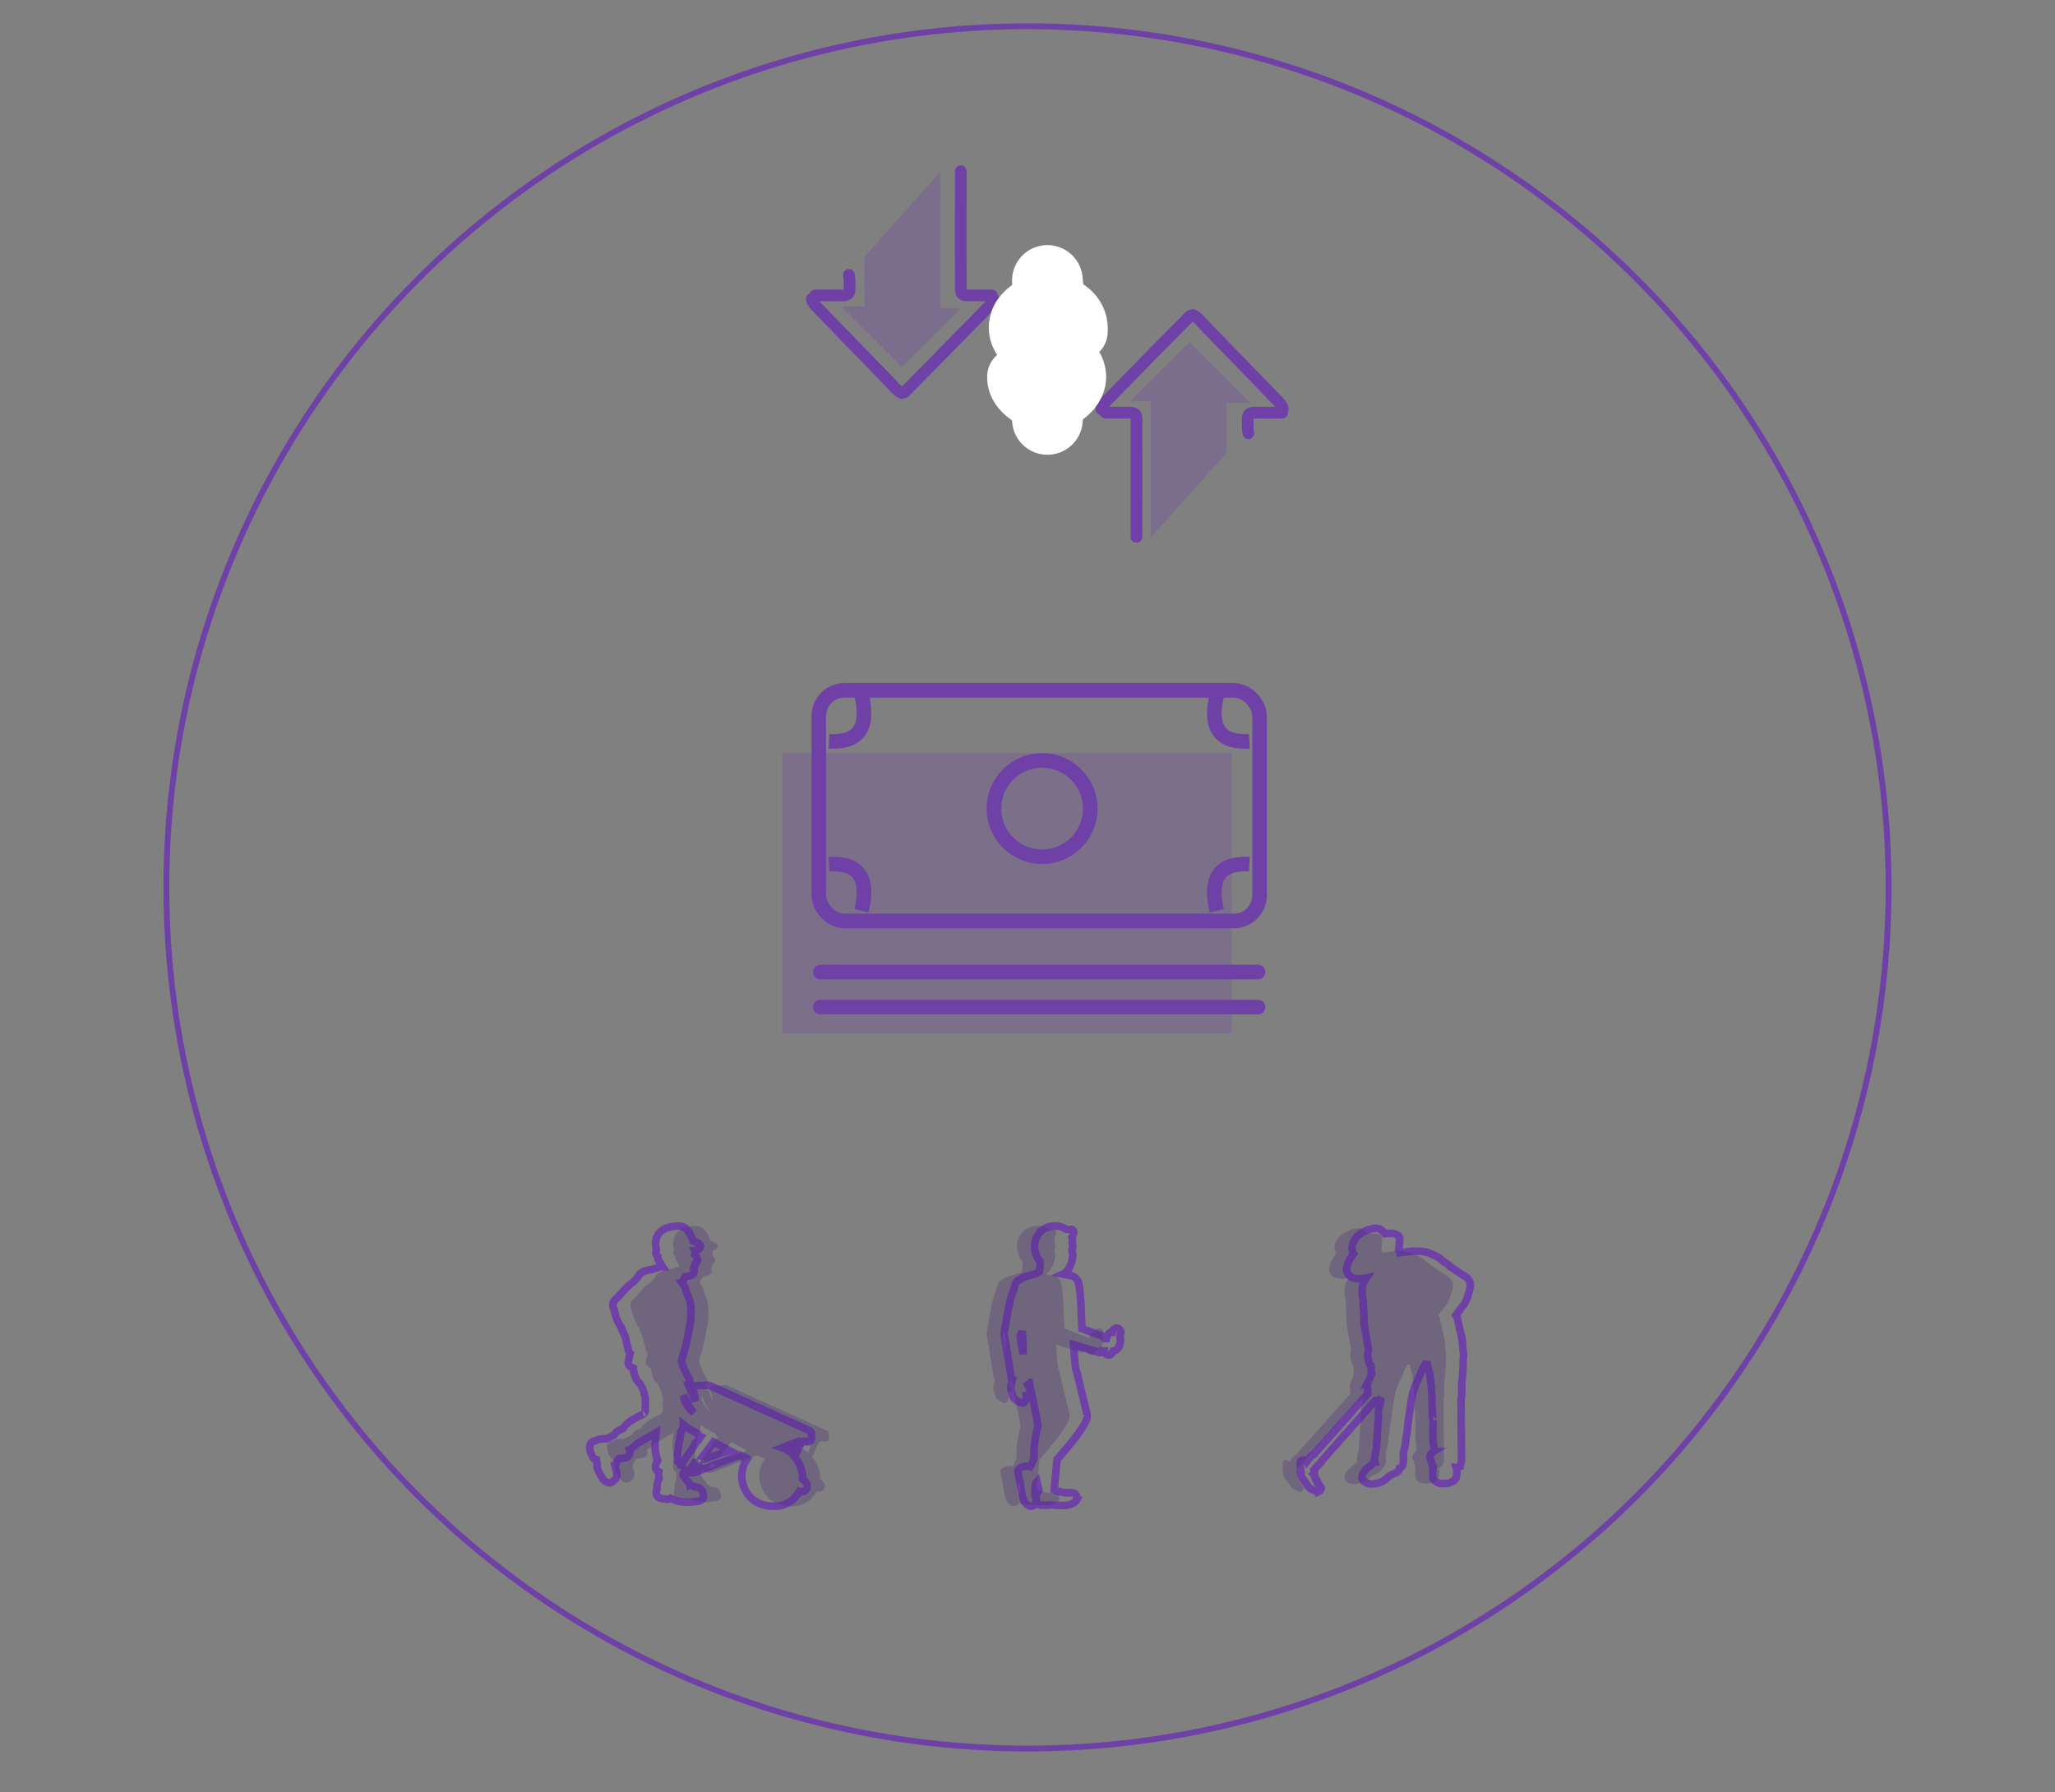 <?xml version="1.0" encoding="UTF-8"?>
<svg width="352" height="307" arialabelledby="section-2-mobile-svg-c" xmlns="http://www.w3.org/2000/svg" role="img">
    <rect width="100%" height="100%" fill="#808080" stroke="none"/>
    <title id="section-2-mobile-svg-c">Process flow diagram of COVID-19 emergency supplemental funding from appropriations to obligations and ending with outlays.</title>
    <g transform="translate(28 4)" fill="none" fill-rule="evenodd">
        <g stroke="#6F41A7" stroke-linecap="round" stroke-linejoin="round" stroke-width="2">
            <path d="M161.345 66.677c1.322.008 2.645-.004 3.968.004 1.184.007 1.357.177 1.358 1.364.005 6.64.014 13.282-.003 19.922M176.31 49.945c.912.428 1.472 1.257 2.145 1.944 4.1 4.194 8.171 8.416 12.253 12.627.449.462.97.876 1.02 1.594M175.879 50.08c-4.83 4.865-9.62 9.77-14.422 14.662-.384.391-.738.79-.792 1.368M191.615 66.678c-1.587.003-3.174.013-4.761-.004-.792-.008-1.158.349-1.137 1.144.02.798-.033 1.599.116 2.39"/>
        </g>
        <path fill-opacity=".299" fill="#6F41A7" d="M169.103 88.106v-23.38h-3.529l10.13-10.085L186.11 65h-4.003v8.53"/>
        <g stroke="#6F41A7" stroke-linecap="round" stroke-linejoin="round" stroke-width="2">
            <path d="M141.901 46.603c-1.322-.008-2.645.004-3.968-.004-1.183-.007-1.357-.177-1.358-1.364-.004-6.64-.014-13.282.003-19.922M126.483 63.335c-.912-.428-1.473-1.257-2.145-1.944-4.1-4.194-8.172-8.416-12.254-12.627-.448-.462-.969-.876-1.02-1.594M126.914 63.2c4.83-4.865 9.62-9.77 14.422-14.662.384-.391.738-.789.792-1.368M111.631 46.602c1.587-.003 3.174-.013 4.761.004.792.008 1.158-.349 1.137-1.144-.02-.798.033-1.599-.116-2.39"/>
        </g>
        <path fill-opacity=".299" fill="#6F41A7" d="M133.084 25.396v23.38h3.53l-10.131 10.086-10.406-10.36h4.004v-8.53"/>
        <g stroke="#FFF" stroke-linecap="round" stroke-linejoin="round">
            <path d="M156.784 52.79c.244-2.712-1.815-4.443-4.316-4.82-2.15-.322-4.041.264-5.444 2.058-.93 1.189-.923 2.95-.002 4.145 1.038 1.347 2.4 2.003 4.086 2.083 1.929.092 3.728.595 4.83 2.378.943 1.525.672 3.057-.37 4.286-.908 1.07-2.11 1.612-3.476 1.767-2.045.231-3.838-.279-5.22-1.916-.54-.64-.84-1.374-.834-2.226" stroke-width="9.909"/>
            <path d="M151.41 44.038c.156 1.24.08 2.483.096 3.724M151.506 64.921c-.022.973.066 1.948-.095 2.918" stroke-width="12.111"/>
        </g>
        <g transform="translate(106 113)">
            <rect stroke="#6F41A7" stroke-width="2.5" x="6.25" y="1.25" width="75.5" height="39.5" rx="4.404"/>
            <circle stroke="#6F41A7" stroke-width="2.5" cx="44.5" cy="21.5" r="8.25"/>
            <path d="M8 31.021c5.071-.29 6.928 2.37 5.57 7.979M8 9.979c5.071.29 6.928-2.37 5.57-7.979M80 31.021c-5.071-.29-6.928 2.37-5.57 7.979M80 9.979c-5.071.29-6.928-2.37-5.57-7.979" stroke="#6F41A7" stroke-width="2.5"/>
            <path stroke="#6F41A7" stroke-width="2.5" stroke-linecap="round" stroke-linejoin="round" d="M6.507 55.5h74.986M6.507 49.5h74.986"/>
            <path fill-opacity=".262" fill="#6F41A7" d="M0 12h77v48H0z"/>
        </g>
        <circle stroke="#6F41A7" cx="148" cy="148" r="147.5"/>
        <path d="M107.458 244.811a4.356 4.356 0 00-1.458-.844l2-.778-.542 1.622zm-15.166 1.17c-.133 0-.28-.02-.292.019 0 0 .004-.035.034-.084l2.036-2.676.15-.24 2.78 1.486-4.708 1.495zm-1.322-2.518a.7.7 0 00-.008.105l-2.1 3.047c-.09.129-.142.26-.168.385a.655.655 0 00-.155-.056c-.071-.279-.286-.51-.539-.678a3.59 3.59 0 00.022-1.046l.304-2.229c.156-.25.152-.596.113-.877.14-.239.165-.57.152-.82l.004-.04c.23-.15.378-.496.444-1.054l.002-.2c1.022.85 2.394 1.52 2.443 1.54l.059.037a.718.718 0 00.457.536l-.46.648-.11.125c-.272.16-.428.354-.46.577h0zm.025 3.964c-.002.004-.344.106-.566-.056.018-.042.05-.1.104-.176l.448-.658a.87.87 0 00.136.228c.008.02.128.278.454.442l-.576.22zM89.52 235.81c.414.975.9 1.684 1.35 2.19-.908-.69-1.528-1.918-1.656-2.185L89.13 235l.39.81zm20.905 5.135L93.68 233.37a1.484 1.484 0 00-.852-.096l-1.425.078c-.184.01-.746.042-.863.51-.086.333.143.603.368.778l.205 1.389c-.387-.888-.908-2.148-1.25-2.986a.55.55 0 00.236-.203c.16-.283.016-.598-.07-.734l-.15-.28c-.513-.778-1.131-2.544-1.146-2.55 0-.175.19-.907.361-1.467.419-1.158.923-3.96.938-4.055.435-1.82.312-3.453.308-3.472.041-1.355-.613-2.551-.625-2.551l-.28-.89c-.055-.329-.334-.75-.55-1.037a2.75 2.75 0 01.22-.688c.136-.255.235-.39.28-.445l.513-.115c.558-.026.803-.268.911-.466.158-.292.086-.591.013-.767a.321.321 0 00.047-.085c.04-.102.048-.205.04-.294l.03-.033a.695.695 0 00.133-.422.683.683 0 00.344-.346c.19-.425-.12-.85-.218-.974l-.18-.218.03-.06c.126-.297.005-.62-.038-.706.683-.077.88-.388.938-.628.054-.35-.143-.655-1.232-.988-.454-1.286-1.06-1.974-1.086-2.002-.992-1.135-3.4-.235-3.682-.12-1.771.756-1.777 2.614-1.544 3.43l.033.234c-.19.538.036.956.251 1.17l-.003.012c-.073.39.24.836.549 1.167.052.18.117.358.215.497a1.495 1.495 0 00-.777.187l-1.126.325c-1.695.192-2.162.936-2.288 1.276l-.718.815c-1.304.875-2.473 2.385-2.475 2.398l-.675.645c-.623.533-.419 1.311-.19 1.716.352 1.793.992 2.77 1.304 3.156 0 .292.157.553.244.68l.437 1.077c.043.576.283 1.297.369 1.545.002.479.186.816.39 1.026l-.301 1.29a.882.882 0 00.108.744c.177.264.474.416.72.496.16 1.743.863 2.464 1.174 2.7l.497.971.394 1.367v2.235c.019.429-.49.682-.487.682-2.319 1.087-3.048 1.884-3.264 2.34l-.422.217c-.582.154-.95.58-1.126.897l-1.054.579a1.033 1.033 0 00-.36.13c-1.043-.038-1.557.153-1.811.328-.51.07-.758.337-.879.56-.431.805.304 2.079.432 2.282.12.25.344.37.593.4l.138.711c-.124.43.086 1.11.622 2.012.383.741.801 1.139 1.281 1.22.35.055.653-.087.785-.213l.395-.34c.545-.58.149-1.693.039-1.945l-.087-.397a1.45 1.45 0 00.128-.269.853.853 0 00.165-.38.732.732 0 00.205-.344.68.68 0 00.214-.224l.882-.122c.519-.057.755-.316.863-.527.155-.301.112-.638.034-.895.26-.131.649-.412 1.24-.987l3.312-1.921.004-.002-.086.919c-.258 2.08.138 3.339.352 3.836l-.054.106c-.132.238-.534.963-.16 1.516.11.163.258.264.41.327-.023.196-.014.433.025.706l.02.505c-.368.58-.368 1.353-.342 1.718-.145.279-.13.643-.1.83-.019.566.62.88 1.866.935.21.013.39-.044.526-.155l.672.253c1.572.733 4.06.257 4.192.233.485-.125.68-.39.759-.593.115-.3.024-.584-.049-.742a1.195 1.195 0 00-.402-.78c-.387-.334-.881-.303-.828-.294-.409-.063-.866-.357-1.114-.541a.973.973 0 00-.245-.41.664.664 0 00-.267-.317.703.703 0 00-.156-.15l-.044-.085a.645.645 0 00-.252-.34l-.104-.227c.03-.147.164-.444.328-.72a.916.916 0 00.04-.103 1.695 1.695 0 001.718.362l7.588-2.927.036-.01.26.143c.17.115.424.26.65.246l.36.235c-2.132 3.265.114 6.044.116 6.044 1.222 1.794 3.276 2.082 4.472 2.082.529 0 .89-.055.938-.063 2.048-.375 3.029-1.78 3.406-2.505.354.096.655.076.903-.067.308-.172.44-.491.439-.612.173-.532-.34-1.081-.774-1.43.056-1.887-.923-3.251-1.347-3.752.204-.603.798-1.829 1.218-2.644l.319-.092.422.075c.353.124.577-.005.679-.094.247-.207.242-.523.223-.67v-.552c0-.377-.331-.597-.567-.649h0zM223.755 216.815c.44-1.362-.551-2.158-1.195-2.417l-2.237-1.5c-.238-.32-.726-.611-1.07-.788-.717-.799-1.707-1.164-1.994-1.259-1.48-.852-4.061-.456-4.154-.441l-1.328.166a2.209 2.209 0 00-.21-.482c.129-.487.129-.93.118-1.128.202-.688-.03-1.098-.047-1.115-.298-.645-1.427-.66-2.433-.53l-.525-.577c-.712-.727-2.18-.16-2.607.027-1.513.65-1.959 1.405-2.076 1.674-.693 1.055-.333 1.93-.121 2.287-1.077 1.26-1.211 2.495-1.218 2.604.011.768.402 1.175.728 1.382.759.479 1.92.343 2.698.17l-.413.627c-.615.955-.251 2.764-.22 2.894l.19 3.158c-.065 1.536.333 3.01.34 3.023l.438 2.71c-.24.547-.093 1.405.018 1.857.04.404.225.616.386.723l.084 1.388-.161.649-.314.6a2.509 2.509 0 00-.158 1.6 3.26 3.26 0 00.02.613l-9.272 10.42a1.043 1.043 0 00-.505.323l-.693.88a.594.594 0 00-.225-.213.738.738 0 00-.637.006.516.516 0 00-.265.405c-.015.18.049.733.1 1.16a.817.817 0 00-.102.353c.006.224.06.388.13.507.033.294.148.477.238.577l.944 1.337c.208.368.468.512.536.542l.726.345c.159.089.302.12.421.12.102 0 .19-.023.259-.052a.672.672 0 00.328-.322c.08-.195.055-.468-.245-.678-.017-.027-.037-.05-.06-.076-.043-.123-.14-.234-.284-.355l.007-.037c.022-.234-.088-.39-.278-.514a.698.698 0 00-.062-.078.408.408 0 00-.075-.22.46.46 0 00-.119-.387.414.414 0 00-.03-.111.49.49 0 00-.105-.15c.003-.002.003-.004.005-.008a.528.528 0 00.07-.43.518.518 0 00.03-.221.538.538 0 00-.036-.13l.893-.973c.24-.17.355-.347.397-.507l9.172-10.346c.47.051.832-.195 1.044-.489l-.234 1.246c-.349.69-.245 1.615-.234 1.633l-.373 5.77-.21 1.064c-.134.561-.116.978-.054 1.267a.785.785 0 00-.36.304l-.36.347c-1.107.686-1.372 1.485-1.38 1.526-.188.444-.069.772.066.972.373.548 1.237.632 1.467.644 1.936-.067 2.704-1.08 2.726-1.11.064-.077.366-.29.58-.415l.925-.4c.364-.163.544-.467.6-.787a.864.864 0 00.218-.124c.335-.262.368-.696.362-.702.103-.515.048-1.594.042-1.688v-.201c.26-.61.428-2.07.496-2.775.17-.476.22-1.412.227-1.649l.576-4.084c.033-.423.3-1.544.417-2.01.15-.305.298-.82.304-.863l.924-2.072c.17-.514.56-1.224.788-1.62.148.02.28.039.397.053.073.784.386 1.616.404 1.633l.253 2.178.148 2.204c-.121.788.049 1.862.055 1.862-.028 1.083.073 1.617.082 1.617v-.002l.018 1.145c-.164 2.368.198 3.812.205 3.81.024.28-.17.468-.161.468h.002c-.39.246-.518.55-.558.764-.066.365.08.676.178.836l.095.384c.055.207.14.367.252.482v.058l-.011.211c-.095.653-.077 1.023-.044 1.218-.062.501.134.828.322 1.017.567.575 1.634.499 1.718.49.783-.028 1.359-.25 1.716-.66.338-.395.358-.83.344-1.038.051-.285.005-.614-.02-.75l-.083-.291c.112.01.2-.01.295-.047a.759.759 0 00.46-.56l.041-.13c.143-.296.12-.674.11-.733l-.068-10.256.097-.624c.062-.512.02-1.933.007-2.296.218-.924.26-3.524.267-4.068.13-.487.004-1.224-.034-1.407l-.077-.784c0-1.239-.419-2.52-.54-2.861v-.14c0-.375-.177-.897-.256-1.115-.027-.503-.192-.842-.364-1.06l1.116-1.507c.556-.46 1-1.856 1.275-2.967M147.251 228l-.51-3.04c.096-.303.2-.624.312-.96.082.577.15 1.131.206 1.652a66.094 66.094 0 00-.008 2.348m16.347-4.426l-.072-.031a.672.672 0 00-.881.35l-.112.255c-.017-.004-.033-.006-.047-.007-.443-.03-.694.46-.78.624a2.49 2.49 0 00-.186.52l-.13.005a.434.434 0 00-.268-.301l-3.786-1.417c-.047-.753-.075-1.505-.105-2.261-.062-1.612-.127-3.28-.362-5.009-.154-1.118-.78-1.815-1.616-1.815-.02 0-.04 0-.061.002-.246-.06-.705-.158-1.143-.249.797-.372 1.583-1.462 1.703-3.277.016-.215-.045-.405-.094-.558a1.198 1.198 0 01-.053-.196c-.001-.05.037-.195.061-.289.062-.234.124-.478.074-.697a3.776 3.776 0 00-.082-.294l-.012-.04c.038-.198.082-.587-.037-.957.225-.31.324-.635.295-.97a.436.436 0 00-.522-.388c-.537.106-.726.003-1.041-.169-.287-.156-.643-.351-1.257-.391-2.21-.169-3.738 1.194-3.887 3.416-.04.582.304 1.984.962 2.637.038.395.017.83-.065 1.281l-.112.508-.192.155-.437.163c-.477.136-2.036.595-2.13.635-.19.111-.932.57-.93.572-.336.168-.559 1.07-.62 1.453-.59 1.419-.963 3.31-1.132 4.32-.33 1.96-.536 3.21-.536 3.21a.465.465 0 000 .138l1.199 7.43a.43.43 0 00.227.313c-.307 1.026-.299 1.35-.297 1.466.014.526.393 1.477.47 1.662.013.036.032.07.055.099.056.076.88.813 1.378.845.15.034.346-.065.435-.155.338-.343.352-1.043.263-1.725a.537.537 0 00.51-.262c.118-.2.103-.442.012-.539l-.447-.925a.442.442 0 00.243.078l.262.004.038.24c.558 2.581 1.44 6.842 1.448 7.218-.023.085-.553 2.107-.656 3.755a19.612 19.612 0 00-.028 1.778 25.89 25.89 0 01-.656 1.422 1.678 1.678 0 00-.68-.073 2.674 2.674 0 00-.948.249.803.803 0 00-.443.866l.218 1.185c.01.056.042.124.072.172.002.004.043.068.056.181.024.235.06.551.106.89l.052.37c.05.319.107.647.17.937.03.133.062.26.094.376.377 1.325 1.108 1.594 1.19 1.62a.44.44 0 00.188.018c.592-.077.73-.239.78-.298.291-.337.174-.852.016-1.4-.044-.143-.074-.49-.079-.674-.02-.69.131-1.467.17-1.655l.183-.196c.122.554.244 1.032.341 1.415l.011.042-.04.043c-.105.14-.353.468-.41.974-.033.31-.016.61.049.897.09.393.438.67.846.674l1.153.009a.713.713 0 00.182-.037.385.385 0 01.188-.02c.237.02.553.045.898.064l.374.019c.326.012.66.017.952.01.142-.003.273-.012.391-.022 1.378-.118 1.78-.782 1.822-.859a.445.445 0 00.052-.177c.038-.597-.096-.763-.145-.824-.28-.348-.832-.325-1.376-.277-.147.02-.49-.022-.68-.052-.732-.12-1.526-.445-1.63-.49.1-1.182.274-3.183.48-5.177 4.939-5.619 5.239-7.013 5.15-7.547a.456.456 0 00-.004-.146c-.04-.208-.127-.561-.331-1.394-.25-1.012-.677-2.741-1.413-5.817-.028-.113-.1-.31-.205-.554l-.02-.205a93.629 93.629 0 01-.353-4.01l4.395 1.362a.435.435 0 00.548-.29l.003-.014c.108.007.222.014.344.02a.642.642 0 00.049.261c.066.165.193.298.42.393a.657.657 0 00.513.012.67.67 0 00.375-.358l.12-.281c.489-.072.868-.385 1.08-.9.226-.542.24-1.286.068-1.74l.142-.324a.671.671 0 00-.347-.88" stroke="#6F41A7" stroke-width="1.3"/>
        <path d="M110.458 244.811a4.356 4.356 0 00-1.458-.844l2-.778-.542 1.622zm-15.166 1.17c-.133 0-.28-.02-.292.019 0 0 .004-.035.034-.084l2.036-2.676.15-.24 2.78 1.486-4.708 1.495zm-1.322-2.518a.7.7 0 00-.008.105l-2.1 3.047c-.09.129-.142.26-.168.385a.655.655 0 00-.155-.056c-.071-.279-.286-.51-.539-.678a3.59 3.59 0 00.022-1.046l.304-2.229c.156-.25.152-.596.113-.877.14-.239.165-.57.152-.82l.004-.04c.23-.15.378-.496.444-1.054l.002-.2c1.022.85 2.394 1.52 2.443 1.54l.059.037a.718.718 0 00.457.536l-.46.648-.11.125c-.272.16-.428.354-.46.577zm.025 3.964c-.002.004-.344.106-.566-.056.018-.042.05-.1.104-.176l.448-.658a.87.87 0 00.136.228c.008.02.128.278.454.442l-.576.22zM92.52 235.81c.414.975.9 1.684 1.35 2.19-.908-.69-1.528-1.918-1.656-2.185L92.13 235l.39.81zm20.905 5.135L96.68 233.37a1.484 1.484 0 00-.852-.096l-1.425.078c-.184.01-.746.042-.863.51-.086.333.143.603.368.778l.205 1.389c-.387-.888-.908-2.148-1.25-2.986a.55.55 0 00.236-.203c.16-.283.016-.598-.07-.734l-.15-.28c-.513-.778-1.131-2.544-1.146-2.55 0-.175.19-.907.361-1.467.419-1.158.923-3.96.938-4.055.435-1.82.312-3.453.308-3.472.041-1.355-.613-2.551-.625-2.551l-.28-.89c-.055-.329-.334-.75-.55-1.037a2.75 2.75 0 01.22-.688c.136-.255.235-.39.28-.445l.513-.115c.558-.026.803-.268.911-.466.158-.292.086-.591.013-.767a.321.321 0 00.047-.085c.04-.102.048-.205.04-.294l.03-.033a.695.695 0 00.133-.422.683.683 0 00.344-.346c.19-.425-.12-.85-.218-.974l-.18-.218.03-.06c.126-.297.005-.62-.038-.706.683-.077.88-.388.938-.628.054-.35-.143-.655-1.232-.988-.454-1.286-1.06-1.974-1.086-2.002-.992-1.135-3.4-.235-3.682-.12-1.771.756-1.777 2.614-1.544 3.43l.033.234c-.19.538.036.956.251 1.17l-.003.012c-.073.39.24.836.549 1.167.052.18.117.358.215.497a1.495 1.495 0 00-.777.187l-1.126.325c-1.695.192-2.162.936-2.288 1.276l-.718.815c-1.304.875-2.473 2.385-2.475 2.398l-.675.645c-.623.533-.419 1.311-.19 1.716.352 1.793.992 2.77 1.304 3.156 0 .292.157.553.244.68l.437 1.077c.043.576.283 1.297.369 1.545.002.479.186.816.39 1.026l-.301 1.29a.882.882 0 00.108.744c.177.264.474.416.72.496.16 1.743.863 2.464 1.174 2.7l.497.971.394 1.367v2.235c.019.429-.49.682-.487.682-2.319 1.087-3.048 1.884-3.264 2.34l-.422.217c-.582.154-.95.58-1.126.897l-1.054.579a1.033 1.033 0 00-.36.13c-1.043-.038-1.557.153-1.811.328-.51.07-.758.337-.879.56-.431.805.304 2.079.432 2.282.12.25.344.37.593.4l.138.711c-.124.43.086 1.11.622 2.012.383.741.801 1.139 1.281 1.22.35.055.653-.087.785-.213l.395-.34c.545-.58.149-1.693.039-1.945l-.087-.397a1.45 1.45 0 00.128-.269.853.853 0 00.165-.38.732.732 0 00.205-.344.68.68 0 00.214-.224l.882-.122c.519-.057.755-.316.863-.527.155-.301.112-.638.034-.895.26-.131.649-.412 1.24-.987l3.312-1.921.004-.002-.086.919c-.258 2.08.138 3.339.352 3.836l-.054.106c-.132.238-.534.963-.16 1.516.11.163.258.264.41.327-.023.196-.014.433.025.706l.02.505c-.368.58-.368 1.353-.342 1.718-.145.279-.13.643-.1.83-.019.566.62.88 1.866.935.21.013.39-.044.526-.155l.672.253c1.572.733 4.06.257 4.192.233.485-.125.68-.39.759-.593.115-.3.024-.584-.049-.742a1.195 1.195 0 00-.402-.78c-.387-.334-.881-.303-.828-.294-.409-.063-.866-.357-1.114-.541a.973.973 0 00-.245-.41.664.664 0 00-.267-.317.703.703 0 00-.156-.15l-.044-.085a.645.645 0 00-.252-.34l-.104-.227c.03-.147.164-.444.328-.72a.916.916 0 00.04-.103 1.695 1.695 0 001.718.362l7.588-2.927.036-.01.26.143c.17.115.424.26.65.246l.36.235c-2.132 3.265.114 6.044.116 6.044 1.222 1.794 3.276 2.082 4.472 2.082.529 0 .89-.055.938-.063 2.048-.375 3.029-1.78 3.406-2.505.354.096.655.076.903-.067.308-.172.44-.491.439-.612.173-.532-.34-1.081-.774-1.43.056-1.887-.923-3.251-1.347-3.752.204-.603.798-1.829 1.218-2.644l.319-.092.422.075c.353.124.577-.005.679-.094.247-.207.242-.523.223-.67v-.552c0-.377-.331-.597-.567-.649zM220.755 216.815c.44-1.362-.551-2.158-1.195-2.417l-2.237-1.5c-.238-.32-.726-.611-1.07-.788-.717-.799-1.707-1.164-1.994-1.259-1.48-.852-4.061-.456-4.154-.441l-1.328.166a2.209 2.209 0 00-.21-.482c.129-.487.129-.93.118-1.128.202-.688-.03-1.098-.047-1.115-.298-.645-1.427-.66-2.433-.53l-.525-.577c-.712-.727-2.18-.16-2.607.027-1.513.65-1.959 1.405-2.076 1.674-.693 1.055-.333 1.93-.121 2.287-1.077 1.26-1.211 2.495-1.218 2.604.011.768.402 1.175.728 1.382.759.479 1.92.343 2.698.17l-.413.627c-.615.955-.251 2.764-.22 2.894l.19 3.158c-.065 1.536.333 3.01.34 3.023l.438 2.71c-.24.547-.093 1.405.018 1.857.04.404.225.616.386.723l.084 1.388-.161.649-.314.6a2.509 2.509 0 00-.158 1.6 3.26 3.26 0 00.02.613l-9.272 10.42a1.043 1.043 0 00-.505.323l-.693.88a.594.594 0 00-.225-.213.738.738 0 00-.637.006.516.516 0 00-.265.405c-.015.18.049.733.1 1.16a.817.817 0 00-.102.353c.006.224.06.388.13.507.033.294.148.477.238.577l.944 1.337c.208.368.468.512.536.542l.726.345c.159.089.302.12.421.12.102 0 .19-.023.259-.052a.672.672 0 00.328-.322c.08-.195.055-.468-.245-.678-.017-.027-.037-.05-.06-.076-.043-.123-.14-.234-.284-.355l.007-.037c.022-.234-.088-.39-.278-.514a.698.698 0 00-.062-.078.408.408 0 00-.075-.22.46.46 0 00-.119-.387.414.414 0 00-.03-.111.49.49 0 00-.105-.15c.003-.002.003-.004.005-.008a.528.528 0 00.07-.43.518.518 0 00.03-.221.538.538 0 00-.036-.13l.893-.973c.24-.17.355-.347.397-.507l9.172-10.346c.47.051.832-.195 1.044-.489l-.234 1.246c-.349.69-.245 1.615-.234 1.633l-.373 5.77-.21 1.064c-.134.561-.116.978-.054 1.267a.785.785 0 00-.36.304l-.36.347c-1.107.686-1.372 1.485-1.38 1.526-.188.444-.069.772.066.972.373.548 1.237.632 1.467.644 1.936-.067 2.704-1.08 2.726-1.11.064-.077.366-.29.58-.415l.925-.4c.364-.163.544-.467.6-.787a.864.864 0 00.218-.124c.335-.262.368-.696.362-.702.103-.515.048-1.594.042-1.688v-.201c.26-.61.428-2.07.496-2.775.17-.476.22-1.412.227-1.649l.576-4.084c.033-.423.3-1.544.417-2.01.15-.305.298-.82.304-.863l.924-2.072c.17-.514.56-1.224.788-1.62.148.02.28.039.397.053.073.784.386 1.616.404 1.633l.253 2.178.148 2.204c-.121.788.049 1.862.055 1.862-.028 1.083.073 1.617.082 1.617v-.002l.018 1.145c-.164 2.368.198 3.812.205 3.81.024.28-.17.468-.161.468h.002c-.39.246-.518.55-.558.764-.066.365.08.676.178.836l.095.384c.055.207.14.367.252.482v.058l-.011.211c-.095.653-.077 1.023-.044 1.218-.062.501.134.828.322 1.017.567.575 1.634.499 1.718.49.783-.028 1.359-.25 1.716-.66.338-.395.358-.83.344-1.038.051-.285.005-.614-.02-.75l-.083-.291c.112.01.2-.01.295-.047a.759.759 0 00.46-.56l.041-.13c.143-.296.12-.674.11-.733l-.068-10.256.097-.624c.062-.512.02-1.933.007-2.296.218-.924.26-3.524.267-4.068.13-.487.004-1.224-.034-1.407l-.077-.784c0-1.239-.419-2.52-.54-2.861v-.14c0-.375-.177-.897-.256-1.115-.027-.503-.192-.842-.364-1.06l1.116-1.507c.556-.46 1-1.856 1.275-2.967M144.251 228l-.51-3.04c.096-.303.2-.624.312-.96.082.577.15 1.131.206 1.652a66.094 66.094 0 00-.008 2.348m16.347-4.426l-.072-.031a.672.672 0 00-.881.35l-.112.255c-.017-.004-.033-.006-.047-.007-.443-.03-.694.46-.78.624a2.49 2.49 0 00-.186.52l-.13.005a.434.434 0 00-.268-.301l-3.786-1.417c-.047-.753-.075-1.505-.105-2.261-.062-1.612-.127-3.28-.362-5.009-.154-1.118-.78-1.815-1.616-1.815-.02 0-.04 0-.061.002-.246-.06-.705-.158-1.143-.249.797-.372 1.583-1.462 1.703-3.277.016-.215-.045-.405-.094-.558a1.198 1.198 0 01-.053-.196c-.001-.05.037-.195.061-.289.062-.234.124-.478.074-.697a3.776 3.776 0 00-.082-.294l-.012-.04c.038-.198.082-.587-.037-.957.225-.31.324-.635.295-.97a.436.436 0 00-.522-.388c-.537.106-.726.003-1.041-.169-.287-.156-.643-.351-1.257-.391-2.21-.169-3.738 1.194-3.887 3.416-.04.582.304 1.984.962 2.637.038.395.017.83-.065 1.281l-.112.508-.192.155-.437.163c-.477.136-2.036.595-2.13.635-.19.111-.932.57-.93.572-.336.168-.559 1.07-.62 1.453-.59 1.419-.963 3.31-1.132 4.32-.33 1.96-.536 3.21-.536 3.21a.465.465 0 000 .138l1.199 7.43a.43.43 0 00.227.313c-.307 1.026-.299 1.35-.297 1.466.014.526.393 1.477.47 1.662.013.036.032.07.055.099.056.076.88.813 1.378.845.15.034.346-.065.435-.155.338-.343.352-1.043.263-1.725a.537.537 0 00.51-.262c.118-.2.103-.442.012-.539l-.447-.925a.442.442 0 00.243.078l.262.004.038.24c.558 2.581 1.44 6.842 1.448 7.218-.023.085-.553 2.107-.656 3.755a19.612 19.612 0 00-.028 1.778 25.89 25.89 0 01-.656 1.422 1.678 1.678 0 00-.68-.073 2.674 2.674 0 00-.948.249.803.803 0 00-.443.866l.218 1.185c.01.056.042.124.072.172.002.004.043.068.056.181.024.235.06.551.106.89l.052.37c.05.319.107.647.17.937.03.133.062.26.094.376.377 1.325 1.108 1.594 1.19 1.62a.44.44 0 00.188.018c.592-.077.73-.239.78-.298.291-.337.174-.852.016-1.4-.044-.143-.074-.49-.079-.674-.02-.69.131-1.467.17-1.655l.183-.196c.122.554.244 1.032.341 1.415l.011.042-.04.043c-.105.14-.353.468-.41.974-.033.31-.016.61.049.897.09.393.438.67.846.674l1.153.009a.713.713 0 00.182-.037.385.385 0 01.188-.02c.237.02.553.045.898.064l.374.019c.326.012.66.017.952.01.142-.003.273-.012.391-.022 1.378-.118 1.78-.782 1.822-.859a.445.445 0 00.052-.177c.038-.597-.096-.763-.145-.824-.28-.348-.832-.325-1.376-.277-.147.02-.49-.022-.68-.052-.732-.12-1.526-.445-1.63-.49.1-1.182.274-3.183.48-5.177 4.939-5.619 5.239-7.013 5.15-7.547a.456.456 0 00-.004-.146c-.04-.208-.127-.561-.331-1.394-.25-1.012-.677-2.741-1.413-5.817-.028-.113-.1-.31-.205-.554l-.02-.205a93.629 93.629 0 01-.353-4.01l4.395 1.362a.435.435 0 00.548-.29l.003-.014c.108.007.222.014.344.02a.642.642 0 00.049.261c.066.165.193.298.42.393a.657.657 0 00.513.012.67.67 0 00.375-.358l.12-.281c.489-.072.868-.385 1.08-.9.226-.542.24-1.286.068-1.74l.142-.324a.671.671 0 00-.347-.88" fill-opacity=".305" fill="#4A2B79"/>
    </g>
</svg>

